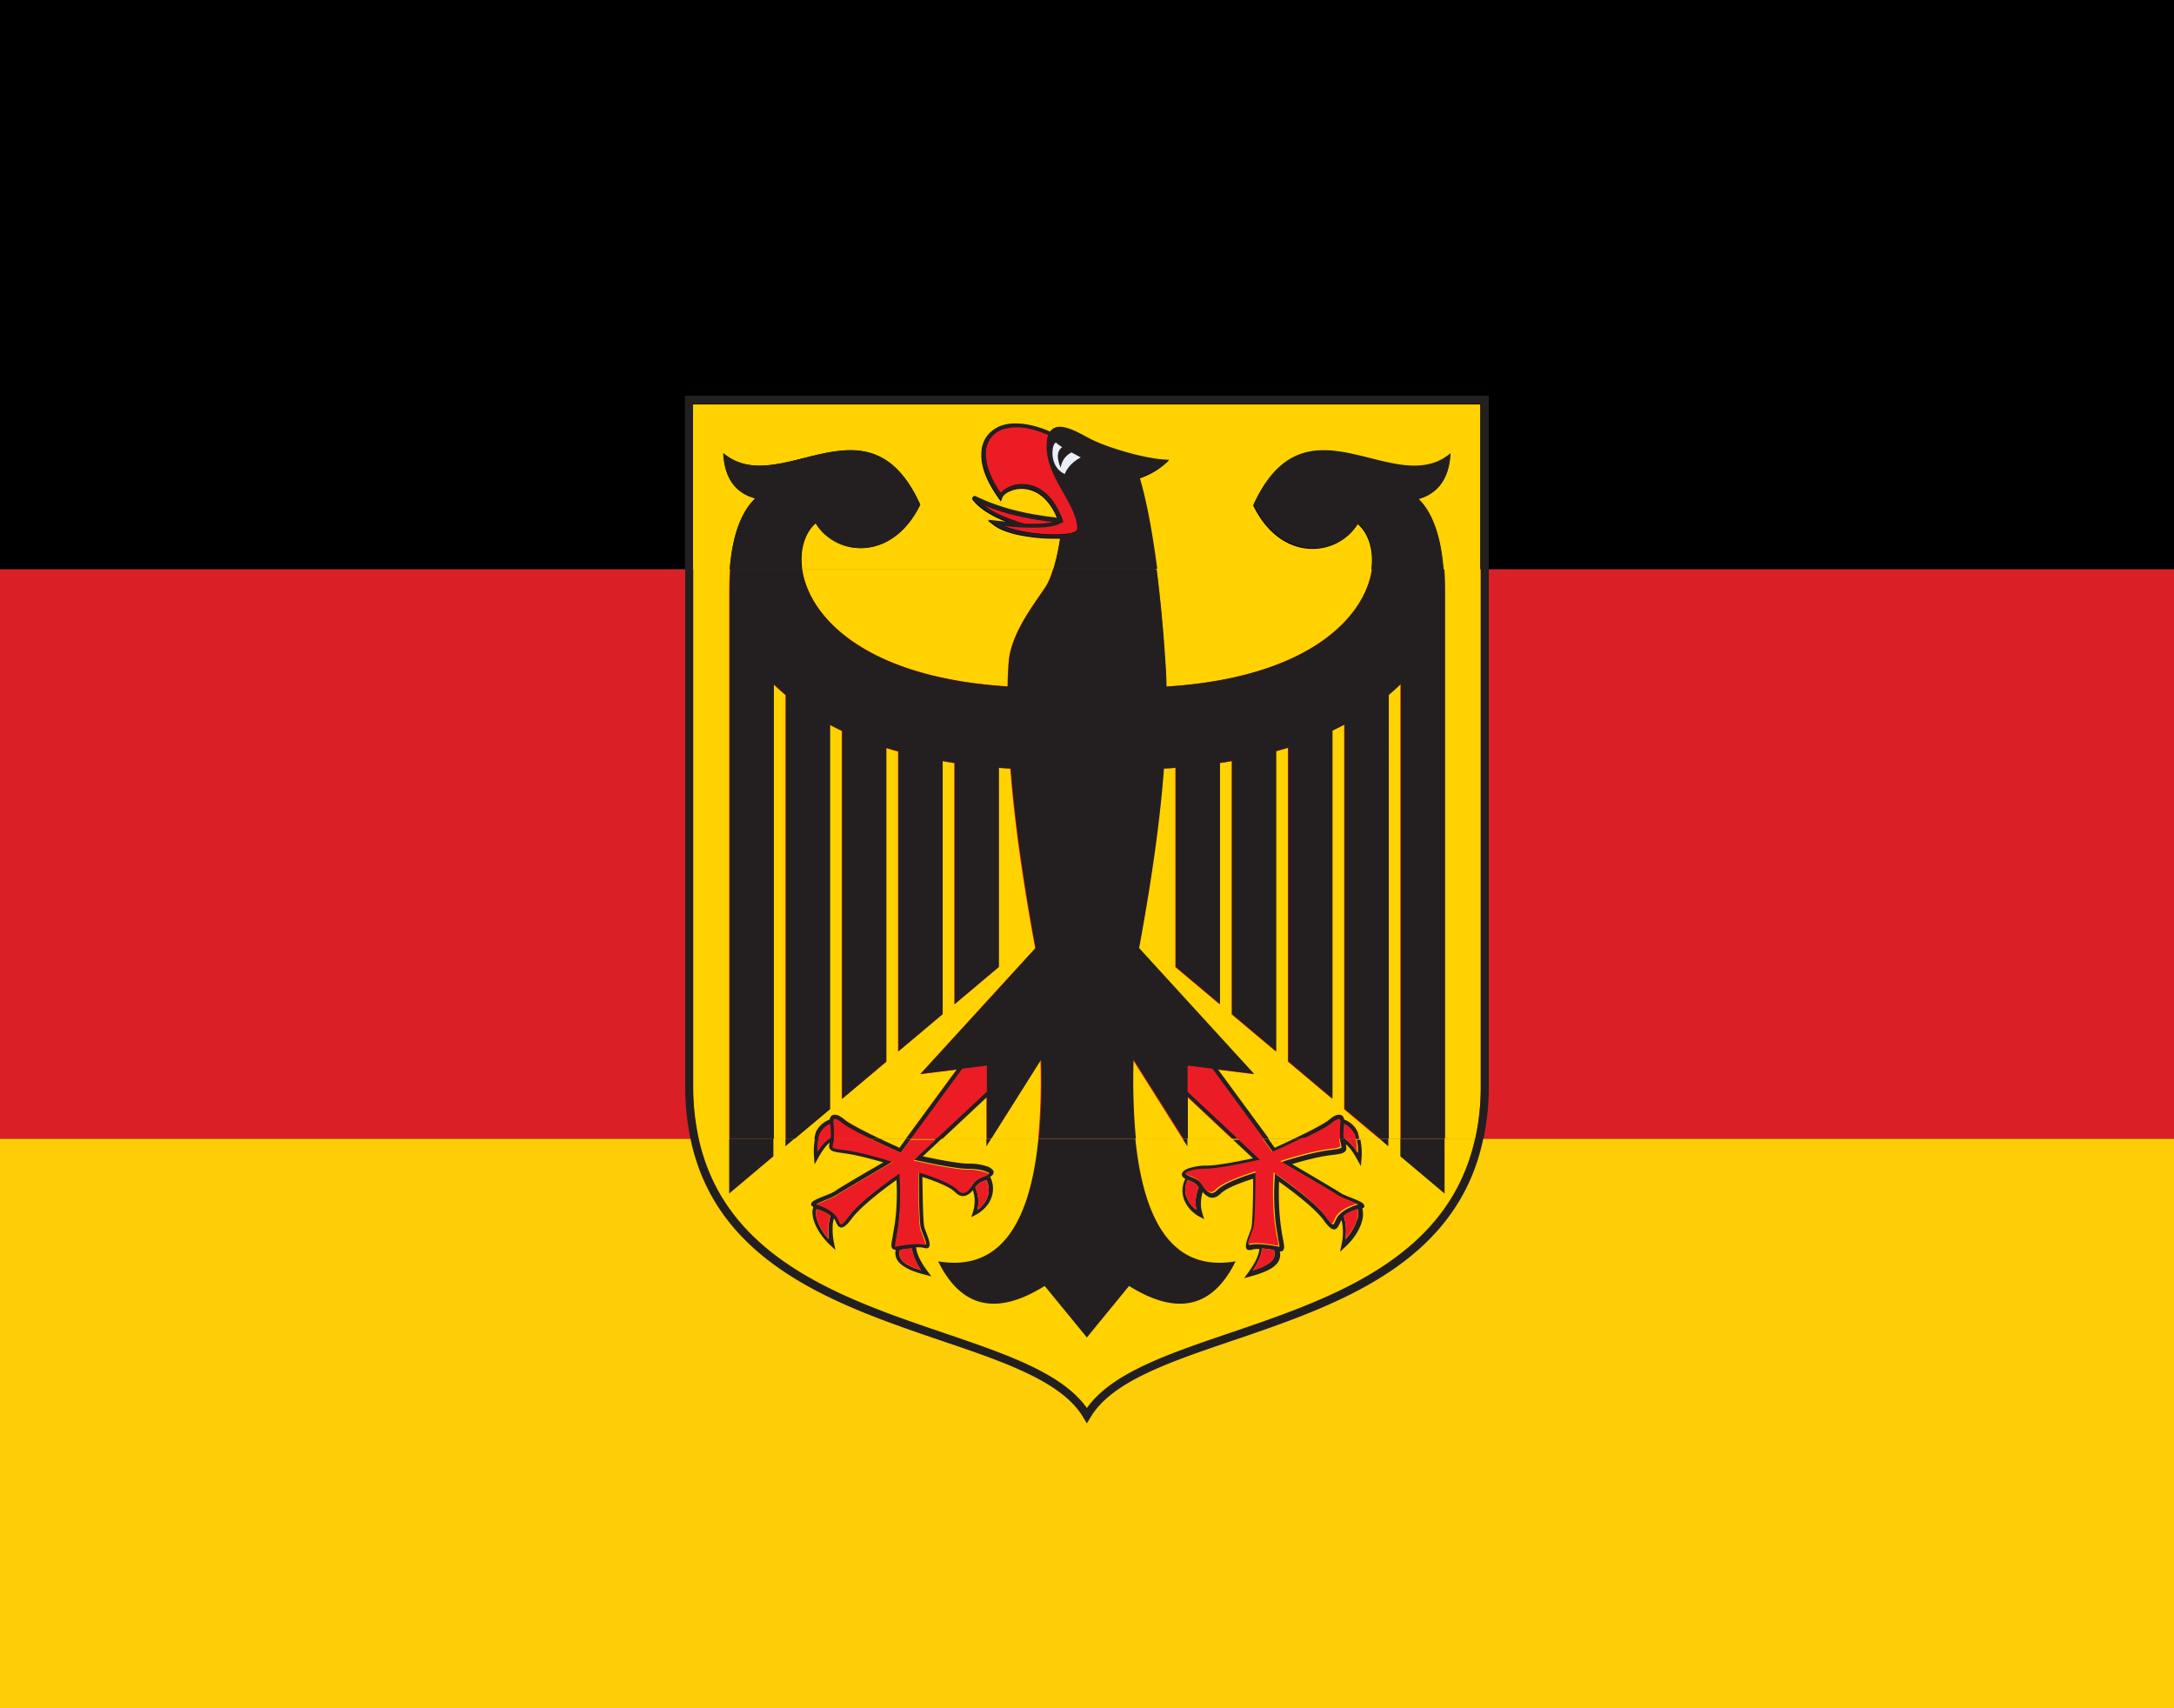 <svg xmlns="http://www.w3.org/2000/svg" width="84" height="66"><rect width="100%" height="100%" fill="#333333" stroke="none"/><path d="M0-.01v22h84v-22H0Z"/><path fill="#DA1F26" d="M84 22H0v22h84V22Z"/><path fill="#FDCD07" d="M0 44v22h84V44H0Z"/><path fill="#FFD200" d="M29.183 19.256c-.776-.213-1.184-.795-1.232-1.747 2.174 1.825 5.59-2.465 7.609 1.99-1.087 2.223-3.261 1.99-4.038.718-.427.369-.63 1.029-.524 1.786h9.697c.106-.349.203-.767.262-1.194a6.822 6.822 0 0 1-1.689-.155 3.723 3.723 0 0 1-.495-.155 1.592 1.592 0 0 1-.388-.214l-.224-.174.272.029c.185.019.369.039.534.058-.66-.252-1.116-.544-1.378-.874a.093.093 0 0 1-.02-.087c.02-.039.068-.058.107-.039.699.34 1.524.583 2.465.738.185.029.369.058.563.078a.73.73 0 0 1 .146.019c-.252-.612-.592-.922-.932-1.058a1.117 1.117 0 0 0-.456-.087c-.146 0-.282.029-.398.077-.184.068-.311.175-.349.272l-.049.136-.078-.117c-.485-.669-.689-1.261-.669-1.727 0-.291.106-.544.262-.728a1.24 1.24 0 0 1 .679-.379c.447-.097 1.029-.009 1.699.282.31-.456 1.087.039 1.572.291.621.32 2.174.796 3.028.796a2.854 2.854 0 0 1-1.174.708c.165.515.437 1.582.679 3.533h8.318c.107-.757-.097-1.417-.524-1.786-.776 1.272-2.95 1.515-4.038-.718 2.019-4.445 5.436-.155 7.61-1.989-.049.951-.466 1.533-1.233 1.747.553.543.874 1.455.971 2.737h1.427v-6.397H26.767v6.397h1.426c.097-1.282.418-2.194.971-2.737l.019-.03ZM45.878 43.997h1.717l-1.717-1.611v1.611ZM53.642 26.856v17.141h.466V26.439a9.773 9.773 0 0 1-.466.417ZM29.882 26.439v17.558h.466V26.856c-.165-.136-.32-.281-.466-.417ZM51.934 28.001a9.63 9.63 0 0 1-.466.233v14.22l-1.708-1.437V28.894a8.184 8.184 0 0 1-.466.136v11.599l-1.708-1.437v-9.783c-.156.029-.311.048-.466.077v9.318l-1.708-1.436v-7.697l-.457.029c-.174 2.203-.533 4.571-.96 6.94l4.445 4.862-1.398-.174 1.961 2.669h1c.524-.253 1.145-.563 1.349-.728.126-.107.223-.165.301-.185.067-.019.126-.019.165 0 .048.02.077.059.097.107 0 .02.019.039.019.068a.937.937 0 0 1 .514.447c.039.087.059.194.078.3h.777l-1.369-1.145v-14.86Z"/><path fill="#FFD200" d="M45.062 26.526c5.552-.349 7.678-2.717 7.94-4.523h-8.318c.126.971.242 2.165.339 3.621.02.291.03.601.039.912v-.01ZM38.928 26.526c0-.31.02-.611.039-.912.078-1.194 1.087-2.388 1.475-3.019.088-.145.165-.359.243-.601h-9.696c.262 1.805 2.387 4.173 7.939 4.522v.01ZM55.816 22.838v21.168H57a9.323 9.323 0 0 0 .214-2.018V22.003h-1.427c.02.262.029.544.029.835ZM28.174 22.838c0-.301.01-.573.029-.835h-1.427v19.985c0 .737.078 1.397.214 2.018h1.184V22.838ZM36.405 43.997h1.708v-1.602l-1.708 1.602ZM43.868 43.997h1.825l-1.922-3.048a24.88 24.88 0 0 0 .088 3.048h.009ZM40.209 40.949l-1.921 3.048h1.824a24.88 24.88 0 0 0 .088-3.048h.009ZM32.066 43.259s.01-.048.019-.068a.182.182 0 0 1 .098-.107.244.244 0 0 1 .165 0c.077.02.174.078.3.185.204.165.825.485 1.35.728h.999l1.961-2.669-1.408.174 4.446-4.862c-.437-2.359-.796-4.737-.961-6.94-.155 0-.301-.019-.456-.029v7.697l-1.709 1.436v-9.318c-.155-.019-.31-.048-.465-.077v9.783l-1.709 1.437V29.04c-.155-.049-.31-.087-.466-.136v12.123l-1.708 1.436V28.244c-.165-.078-.32-.155-.466-.233v14.85l-1.368 1.145h.786a1.33 1.33 0 0 1 .078-.3.908.908 0 0 1 .514-.447ZM50.003 43.997h-1l.252.349c.117-.058.418-.184.748-.349Z"/><path fill="#FFD200" d="m34.755 44.346.252-.349h-1c.33.155.631.291.748.349Z"/><path fill="#FFD200" d="M36.443 51.49c2.427.825 4.601 1.562 5.552 2.911.951-1.349 3.125-2.086 5.552-2.911 3.882-1.32 8.425-2.873 9.444-7.493h-1.184v2.116l-1.709-1.437v-.679h-.465v.281l-.34-.281h-.777c.049.213.059.466.039.767l-.019.252-.126-.223c-.156-.292-.311-.495-.457-.622.03.146.039.224-.058.301-.087.059-.242.078-.572.127-.457.058-1.126.252-1.447.339.447.253 1.679.971 1.864 1.107.078.058.252.126.427.194.233.097.466.184.495.281.019.059 0 .107-.078.136.01.039.02.088.029.136.01.107 0 .233-.038.359-.088.32-.33.699-.67 1.01l-.175.165.049-.243c.048-.233.068-.447.058-.65 0-.117-.019-.224-.049-.33a1.018 1.018 0 0 0-.077.145c-.039.078-.068.136-.117.175-.106.078-.242.029-.495-.311-.378-.514-1.388-1.252-1.727-1.494-.02.31-.039 1.096.087 1.824.019.146.049.262.058.359.049.243.068.369.029.437-.029.058-.077.078-.145.078a.539.539 0 0 1-.156.514c-.184.185-.524.34-1.009.456l-.213.059.135-.185c.253-.33.398-.621.447-.873 0-.02 0-.049.01-.068-.146 0-.214 0-.272.019-.039 0-.078.02-.126.02-.097 0-.127-.059-.127-.156 0-.116.078-.301.136-.475.029-.068.059-.136.068-.194.068-.194.068-1.544.078-1.932-.272.088-1.019.34-1.262.583-.184.194-.359.184-.505.097a.742.742 0 0 1-.184-.165c-.058.155-.078.32-.068.485a1.26 1.26 0 0 0 .068.369l.058.184-.165-.087a1.141 1.141 0 0 1-.223-.146 1.15 1.15 0 0 1-.398-.553.978.978 0 0 1 .058-.767c-.029-.019-.048-.039-.077-.058-.02-.029-.039-.049-.049-.078-.019-.058 0-.116.058-.165a.525.525 0 0 1 .165-.097c.175-.068.447-.116.738-.116.427 0 1.407-.204 1.776-.282l-.767-.718h-1.717v.282l-.175-.282h-1.825c.35 3.533 1.64 5.115 3.873 4.737-.883 1.795-2.252 2.115-4.116.951l-1.63 1.989-1.631-1.989c-1.863 1.164-3.232.844-4.115-.951 2.232.378 3.514-1.204 3.873-4.737h-1.825l-.175.282v-.282h-1.708l-.767.718c.369.078 1.349.282 1.776.282.292 0 .563.048.738.116a.383.383 0 0 1 .155.097c.049.049.078.107.059.165 0 .029-.02.059-.049.078a.479.479 0 0 1-.078.058.979.979 0 0 1 .059.767 1.226 1.226 0 0 1-.398.553 1.119 1.119 0 0 1-.224.146l-.165.087.059-.184c.019-.059.039-.126.048-.194a1.402 1.402 0 0 0-.048-.67.745.745 0 0 1-.185.165c-.145.087-.31.087-.504-.097-.243-.253-.99-.495-1.262-.583 0 .389.01 1.738.077 1.932.02.058.049.126.068.194.068.165.136.359.136.476 0 .097-.039.155-.126.155-.048 0-.087 0-.126-.019-.058-.01-.126-.03-.272-.02 0 .02 0 .049.01.068.048.252.194.534.446.874l.136.184-.213-.058c-.476-.126-.825-.272-1.01-.456a.536.536 0 0 1-.155-.515c-.068 0-.116-.01-.146-.077-.038-.078-.019-.195.03-.437.019-.097.038-.214.058-.359.116-.738.097-1.524.087-1.825-.34.243-1.349.971-1.728 1.495-.252.349-.388.398-.495.31-.048-.039-.077-.107-.116-.174a.677.677 0 0 0-.078-.146c-.029.107-.038.213-.048.33-.01.204 0 .427.058.65l.049.243-.175-.165c-.35-.311-.582-.689-.67-1.01-.039-.126-.048-.242-.039-.359 0-.048.01-.087.029-.136-.077-.029-.097-.077-.077-.135.029-.097.262-.185.495-.282.175-.068.349-.136.427-.194.184-.126 1.417-.844 1.863-1.106-.31-.098-.98-.282-1.446-.34-.32-.039-.485-.058-.572-.126-.097-.068-.088-.156-.059-.301-.155.126-.301.33-.456.621l-.126.223-.019-.252c-.03-.311 0-.553.038-.767h-.786l-.339.291v-.291h-.466v.679l-1.709 1.437v-2.116h-1.184c1.019 4.62 5.562 6.173 9.444 7.493l-.01.01Z"/><path fill="#231F20" d="M26.776 15.607h30.438v6.396h.311v-6.716H26.466v6.716h.31v-6.396Z"/><path fill="#231F20" d="M57.214 41.978c0 .738-.078 1.398-.214 2.019h.321c.126-.621.204-1.281.204-2.019V21.994h-.311v19.984ZM26.679 43.997H27a9.325 9.325 0 0 1-.214-2.019V21.994h-.311v19.984c0 .728.078 1.398.204 2.019ZM47.547 51.49c-2.427.825-4.601 1.562-5.552 2.911-.951-1.349-3.125-2.086-5.552-2.911-3.882-1.32-8.424-2.873-9.443-7.493h-.321c1.01 4.843 5.678 6.435 9.667 7.794 2.495.844 4.708 1.601 5.513 2.979l.136.224.136-.224c.815-1.388 3.028-2.135 5.513-2.979 3.989-1.359 8.658-2.951 9.667-7.794h-.32c-1.019 4.62-5.562 6.173-9.444 7.493ZM31.513 20.217c.776 1.272 2.95 1.514 4.037-.718-2.018-4.445-5.435-.155-7.609-1.99.049.952.466 1.534 1.233 1.747-.554.544-.874 1.456-.971 2.738h2.776c-.107-.758.097-1.418.524-1.786l.01.009ZM44.004 18.47a2.97 2.97 0 0 0 1.175-.708c-.854 0-2.407-.476-3.029-.796-.485-.252-1.261-.747-1.572-.291-.67-.291-1.252-.369-1.698-.282a1.2 1.2 0 0 0-.68.379 1.095 1.095 0 0 0-.262.728c-.019.475.194 1.067.67 1.727l.077.117.049-.136c.039-.097.165-.194.349-.272a1.58 1.58 0 0 1 .398-.077c.146 0 .301.019.456.087.33.136.67.456.932 1.058a.723.723 0 0 1-.145-.02 9.557 9.557 0 0 1-.563-.077c-.942-.146-1.767-.398-2.466-.738-.038-.019-.087 0-.106.039-.01.029 0 .068.019.087.262.33.728.621 1.378.874a31.4 31.4 0 0 0-.533-.058l-.272-.03.223.175c.107.088.233.155.388.214.146.058.311.116.495.155a6.025 6.025 0 0 0 1.689.155 7.713 7.713 0 0 1-.262 1.194h3.999c-.253-1.951-.524-3.018-.68-3.533l-.029.029Zm-5.988 1.049c.621.252 1.32.446 2.106.572.184.029.378.058.573.078h.009s-.097.029-.155.039c-.243.038-.563.058-.961.038-.689-.203-1.213-.446-1.572-.718v-.009Zm3.552 1.028c-.262.165-1.398.165-2.271-.048a2.668 2.668 0 0 1-.466-.146c-.01 0-.019 0-.029-.009.786.077 1.378.077 1.776.019a3.29 3.29 0 0 0 .252-.058c.078-.029.146-.049.195-.088l.058-.038-.02-.068c-.271-.757-.679-1.136-1.067-1.301a1.42 1.42 0 0 0-.515-.097c-.165 0-.32.039-.446.087a.838.838 0 0 0-.369.253c-.408-.592-.582-1.126-.573-1.534 0-.252.088-.466.224-.631.135-.165.339-.272.592-.33.533-.107 1.116.049 1.601.262a1.478 1.478 0 0 0-.068.466c0 1.204 1.107 2.155 1.184 3.125 0 .068-.019.117-.058.146v-.01Zm-.427-2.232c-.699-.32-.466-1.349-.311-1.194.039.039.117.097.214.155-.214.146-.233.408-.058.796a.743.743 0 0 1 .417-.582c.194.107.359.194.359.194-.31.155-.514.369-.621.641v-.01ZM54.817 19.256c.776-.213 1.184-.795 1.232-1.747-2.174 1.825-5.59-2.465-7.609 1.99 1.087 2.223 3.261 1.99 4.038.718.427.369.63 1.029.524 1.786h2.776c-.098-1.281-.418-2.193-.971-2.737l.01-.01Z"/><path fill="#231F20" d="M31.688 43.774a.782.782 0 0 1 .378-.35v.078c.01.126.029.291.01.456-.02 0-.029.029-.049.039h.185a3.025 3.025 0 0 0 0-.505c0-.058-.01-.116-.01-.155 0-.029 0-.058.01-.078 0-.01 0-.019.019-.019h.058c.059.019.136.068.253.155.174.146.631.388 1.087.602h.359c-.524-.253-1.145-.563-1.349-.728-.126-.107-.224-.165-.301-.185-.068-.019-.126-.019-.165 0a.177.177 0 0 0-.097.107c0 .02-.02.039-.02.068a.944.944 0 0 0-.514.447c-.039.087-.058.194-.078.3h.146c.019-.077.039-.155.068-.223l.01-.009Z"/><path fill="#231F20" d="M55.787 22.003h-2.776c-.262 1.806-2.387 4.174-7.939 4.523 0-.31-.02-.611-.039-.912a58.7 58.7 0 0 0-.34-3.62h-3.998a3.11 3.11 0 0 1-.243.601c-.388.631-1.398 1.825-1.475 3.019-.02.301-.029.602-.039.912-5.552-.349-7.678-2.717-7.94-4.523h-2.776c-.019.262-.029.544-.029.835v21.159h1.709V26.439c.145.136.3.281.465.417v17.141h.34l1.369-1.146v-14.85c.145.078.301.156.466.233v14.22l1.708-1.437V28.894c.155.049.31.097.466.136v11.589l1.708-1.436v-9.784c.155.029.311.049.466.078v9.317l1.708-1.436v-7.697l.456.029c.175 2.204.534 4.572.961 6.94l-4.445 4.863 1.407-.175-1.96 2.669h.194l1.98-2.698.941-.117v1l-1.941 1.815h.233l1.708-1.601v1.601h.175l1.922-3.048c.029 1.146 0 2.155-.088 3.048h3.747a24.873 24.873 0 0 1-.088-3.048l1.922 3.048h.175v-1.611l1.718 1.611h.233l-1.941-1.815v-1l.941.117 1.98 2.698h.194l-1.96-2.669 1.397.175-4.445-4.863c.437-2.368.796-4.736.961-6.94.155 0 .301-.019.456-.029v7.697l1.708 1.436v-9.317c.156-.02.311-.049.466-.078v9.784l1.708 1.436V29.021c.156-.049.311-.088.466-.136v12.122l1.708 1.437V28.225c.165-.078.321-.156.466-.233v14.85l1.369 1.145h.34V26.846c.165-.135.32-.281.465-.417v17.558h1.709V22.819c0-.301-.01-.573-.029-.835l-.02.019Z"/><path fill="#231F20" d="M51.934 43.259s-.01-.048-.019-.068a.183.183 0 0 0-.097-.107.247.247 0 0 0-.166 0c-.077.02-.174.078-.3.185-.204.165-.825.485-1.349.728h.359c.456-.223.912-.456 1.087-.602a.863.863 0 0 1 .252-.155c.029-.01.049-.01.058 0l.02.019c0 .02.009.049.009.078 0 .039 0 .097-.009.155-.01.136-.02.32 0 .505h.184s-.029-.029-.048-.039c-.02-.165 0-.33.009-.456v-.078a.686.686 0 0 1 .369.35c.029.067.049.145.068.223h.146c-.02-.107-.039-.214-.078-.301-.097-.204-.262-.35-.514-.447l.019.01ZM36.249 48.733c.884 1.796 2.252 2.116 4.116.951l1.63 1.99 1.631-1.99c1.863 1.165 3.232.845 4.115-.951-2.232.379-3.513-1.203-3.873-4.736h-3.746c-.349 3.533-1.64 5.115-3.873 4.736ZM33.998 43.997h-.36c.554.272 1.097.514 1.107.514l.058.029.039-.048.359-.495h-.194l-.252.349c-.117-.058-.418-.184-.748-.349h-.009Z"/><path fill="#231F20" d="m49.197 44.54.058-.029s.553-.242 1.107-.514h-.359c-.33.155-.631.291-.748.349l-.252-.349h-.194l.359.495.039.048h-.01ZM30.348 44.288l.34-.291h-.34v.291ZM28.174 46.113l1.708-1.437v-.679h-1.708v2.116ZM38.113 44.288l.184-.291h-.184v.291ZM53.642 44.288v-.291h-.339l.339.291Z"/><path fill="#231F20" d="M52.429 44.501a1.711 1.711 0 0 0-.466-.504h-.184c0 .048 0 .097.019.145.029.127.049.185.02.204-.049.039-.204.058-.495.097-.631.078-1.641.398-1.641.398l-.174.058.155.088s1.776 1.029 2.009 1.194c.097.068.281.135.456.213.136.058.282.107.35.146h-.02c-.223.077-.505.174-.718.398-.078.077-.117.174-.155.252-.03.058-.049.107-.068.116-.029.02-.097-.038-.272-.281-.476-.65-1.883-1.601-1.883-1.611l-.107-.078v.136s-.087 1.039.068 2.009c.02.146.049.262.058.359.039.204.059.311.049.33l-.165-.029c-.068-.01-.146-.029-.252-.039-.457-.058-.593-.029-.69-.009-.029 0-.048 0-.068.009 0-.087.068-.252.127-.407.029-.078.058-.146.077-.204.078-.252.088-2.087.088-2.087v-.107l-.097.029s-1.107.321-1.427.66c-.126.127-.223.127-.311.078-.107-.058-.194-.194-.262-.301-.107-.155-.252-.223-.398-.281-.087-.039-.174-.068-.233-.126h.01a.31.31 0 0 1 .116-.059c.156-.058.408-.106.68-.106.553 0 1.951-.321 1.96-.321l.146-.029-.107-.107-.747-.698h-.233l.767.718c-.369.077-1.349.281-1.776.281a2.17 2.17 0 0 0-.738.117.525.525 0 0 0-.165.097c-.049.048-.078.107-.058.165 0 .029.019.058.048.077.02.02.049.039.078.059a.972.972 0 0 0-.058.766c.077.224.223.418.398.554.067.058.145.106.223.145l.165.088-.058-.185a1.1 1.1 0 0 1-.049-.194 1.148 1.148 0 0 1-.019-.184c0-.165.019-.321.068-.486a.706.706 0 0 0 .184.165c.146.088.311.088.505-.097.242-.252.99-.495 1.261-.582 0 .388-.009 1.737-.077 1.931-.02.059-.049.127-.068.195-.068.165-.136.359-.136.475 0 .097.039.155.126.155.049 0 .088 0 .126-.019.059-.01.127-.029.272-.019 0 .019 0 .048-.01.068-.048.252-.194.533-.446.873l-.136.185.214-.059c.475-.126.825-.271 1.009-.456a.531.531 0 0 0 .155-.514c.068 0 .117-.01.146-.078.039-.078.019-.194-.029-.437a5.499 5.499 0 0 1-.059-.359c-.116-.737-.097-1.524-.087-1.825.34.243 1.349.971 1.728 1.495.252.35.388.398.495.311.048-.039.077-.107.116-.175a.752.752 0 0 1 .078-.146 2.167 2.167 0 0 1-.01.981l-.048.242.174-.165c.35-.31.583-.689.67-1.009a.92.92 0 0 0 .039-.359.35.35 0 0 0-.029-.136c.077-.029.097-.078.077-.136-.029-.097-.262-.184-.495-.281-.174-.068-.349-.136-.427-.194-.194-.127-1.417-.845-1.863-1.107.31-.097.98-.281 1.446-.34.32-.038.485-.058.573-.126.097-.068.087-.155.058-.301.155.126.301.33.456.621l.126.224.02-.253c.029-.31 0-.553-.039-.766h-.146c.039.145.058.31.049.504l-.039-.039Zm-6.202 2.223s-.029 0-.039-.01a1.1 1.1 0 0 1-.349-.485c-.068-.184-.059-.408.048-.64.02.009.049.019.068.029.126.048.252.106.33.223 0 .01.02.029.029.039a1.445 1.445 0 0 0-.116.64c0 .068.01.136.029.204Zm2.902 2c-.136.135-.379.252-.718.359.184-.282.301-.534.339-.757 0-.03 0-.059.01-.088.058 0 .136.01.223.02.097.009.175.029.243.038.049.165.019.311-.097.428Zm3.31-1.612a1.96 1.96 0 0 1-.456.767c.019-.155.029-.31.019-.446a2.272 2.272 0 0 0-.078-.447c.165-.136.359-.204.534-.262.01.029.02.058.02.097 0 .088 0 .185-.03.291h-.009ZM45.878 44.288v-.291h-.185l.185.291ZM35.424 44.705l-.106.107.145.029s1.407.32 1.961.32c.271 0 .524.039.679.107.049.02.087.039.117.058h.009a.584.584 0 0 1-.233.127c-.145.058-.291.126-.398.281-.077.117-.165.243-.262.301-.087.049-.194.049-.31-.078-.321-.33-1.427-.65-1.427-.66l-.097-.029v.107s0 1.834.078 2.087c.019.058.048.126.077.204.058.155.126.32.126.407-.029 0-.048 0-.068-.009-.097-.02-.233-.049-.689.009-.097.01-.184.029-.252.039l-.165.029c-.01-.029 0-.126.039-.33.019-.097.039-.213.058-.359.155-.961.078-1.999.078-2.009v-.136l-.117.078s-1.407.961-1.883 1.611c-.184.252-.252.301-.281.281-.02-.019-.039-.068-.068-.116-.039-.078-.078-.175-.155-.252-.214-.224-.495-.311-.719-.389h-.019c.078-.039.213-.097.349-.155a2.53 2.53 0 0 0 .456-.214c.233-.155 2.01-1.184 2.01-1.193l.155-.088-.175-.058s-1.019-.32-1.64-.398c-.301-.039-.447-.058-.495-.097-.029-.019 0-.078.019-.204.01-.048 0-.097.02-.145h-.185c-.155.097-.31.262-.466.504 0-.194.01-.359.049-.504h-.146a2.71 2.71 0 0 0-.038.766l.019.253.126-.223c.155-.292.311-.495.456-.622-.029.146-.038.224.059.301.087.058.242.078.572.126.456.059 1.126.253 1.446.34-.446.252-1.679.971-1.863 1.107-.078.058-.252.126-.427.194-.233.097-.466.184-.495.281-.02.058 0 .107.077.136a5.804 5.804 0 0 0-.029.136.958.958 0 0 0 .039.359c.088.32.33.699.67 1.009l.175.165-.049-.242a2.582 2.582 0 0 1-.058-.65c0-.117.019-.224.048-.33.029.048.059.097.078.145.039.078.068.136.116.175.107.077.243.029.495-.311.379-.514 1.388-1.252 1.728-1.494.02.31.039 1.096-.087 1.824-.02.146-.049.262-.058.359-.049.243-.068.369-.03.437.03.058.078.078.146.078a.54.54 0 0 0 .155.514c.185.185.524.34 1.01.456l.213.059-.136-.185c-.252-.33-.398-.621-.446-.873 0-.02 0-.049-.01-.068.146 0 .214 0 .272.019.039 0 .078.02.126.02.097 0 .126-.059.126-.156 0-.116-.077-.301-.136-.475a.963.963 0 0 1-.068-.194c-.058-.195-.067-1.544-.077-1.932.272.087 1.019.34 1.262.582.184.195.359.185.504.097a.726.726 0 0 0 .185-.165 1.2 1.2 0 0 1 .068.486 1.293 1.293 0 0 1-.068.369l-.059.184.165-.087c.078-.039.156-.088.224-.146.174-.136.33-.33.398-.553a.983.983 0 0 0-.059-.767c.029-.019.049-.039.078-.058.019-.029.039-.049.049-.078.019-.058 0-.116-.059-.165a.469.469 0 0 0-.155-.097 2.172 2.172 0 0 0-.738-.116c-.427 0-1.407-.204-1.776-.282l.767-.718h-.233l-.747.699-.02.048Zm-3.406 3.164a1.956 1.956 0 0 1-.457-.766c-.029-.107-.038-.204-.029-.292 0-.038.01-.067.02-.097.174.059.368.127.533.262a2.36 2.36 0 0 0-.077.447c0 .146 0 .291.019.446h-.009Zm3.571 1.204c-.339-.097-.582-.214-.718-.359-.116-.117-.146-.253-.097-.418.068-.009.146-.029.243-.038.087-.01.155-.02.223-.02 0 .029 0 .058.01.088.038.223.155.475.339.757v-.01Zm2.572-2.844a1.1 1.1 0 0 1-.349.485c-.01 0-.029.02-.039.03.01-.088.02-.156.029-.224a1.445 1.445 0 0 0-.116-.64c0-.01.019-.029.029-.039.078-.117.204-.175.33-.223.019-.01.048-.02.068-.029a.83.83 0 0 1 .048.64ZM54.108 44.676l1.708 1.437v-2.116h-1.708v.679Z"/><path fill="#EBEFF8" d="M40.986 18.072c-.165-.388-.146-.65.058-.796a1.219 1.219 0 0 1-.214-.155c-.155-.155-.388.874.311 1.194.107-.262.311-.476.621-.641 0 0-.165-.087-.359-.194a.759.759 0 0 0-.417.583v.009Z"/><path fill="#EC1C24" d="M40.549 20.198c.058-.01.107-.019.155-.029h-.009c-.195-.02-.379-.049-.573-.078-.786-.126-1.485-.31-2.106-.572.349.271.873.514 1.572.718.398.019.718 0 .961-.039Z"/><path fill="#EC1C24" d="M40.51 16.811c-.495-.214-1.067-.379-1.601-.262a.99.99 0 0 0-.592.33.975.975 0 0 0-.224.63c-.009.418.165.942.573 1.534a.994.994 0 0 1 .369-.252c.126-.049.281-.088.446-.088.165 0 .34.029.515.097.398.165.796.544 1.067 1.301l.02.068-.058.029a4.142 4.142 0 0 1-.195.087c-.077.02-.165.049-.252.059-.408.067-1 .058-1.776-.02.01 0 .019 0 .029.01.136.058.301.107.466.145.873.214 2.009.214 2.271.049.039-.029.058-.078.058-.146-.077-.98-1.184-1.931-1.184-3.125 0-.194.02-.349.068-.466v.02ZM38.045 45.618c-.126.048-.252.106-.33.223 0 .01-.02.029-.029.039.087.204.126.417.116.64a.718.718 0 0 1-.029.204s.029 0 .039-.01a1.1 1.1 0 0 0 .349-.485c.068-.184.059-.408-.048-.64-.02.009-.049.019-.068.029ZM35.24 48.229c-.058 0-.136.009-.223.019-.097.01-.175.029-.243.039-.049.165-.019.31.097.427.136.136.379.252.718.359-.184-.282-.301-.534-.339-.757 0-.029 0-.058-.01-.087ZM31.552 46.705s-.02.058-.02.097c0 .087 0 .184.029.291.068.243.224.514.457.767a2.298 2.298 0 0 1-.02-.447c.01-.155.039-.301.078-.446-.165-.136-.359-.204-.534-.262h.01ZM32.076 43.511v-.077a.741.741 0 0 0-.379.349c-.029.068-.048.146-.068.223h.418s.029-.029.048-.038c.02-.165 0-.33-.01-.457h-.009Z"/><path fill="#EC1C24" d="M31.581 44.501c.155-.242.31-.397.466-.504h-.418c-.039.145-.058.31-.048.504ZM32.551 43.395a.863.863 0 0 0-.252-.155c-.029-.01-.049-.01-.058 0l-.02.019c0 .02-.009.049-.009.078 0 .039 0 .097.009.155.02.136.02.32 0 .505h1.417c-.456-.223-.912-.456-1.087-.602ZM38.113 42.182v-1l-.942.126-1.97 2.689h.971l1.941-1.815Z"/><path fill="#EC1C24" d="m34.803 44.54-.058-.029s-.553-.242-1.107-.514h-1.417c0 .048 0 .097-.019.145-.029.127-.049.185-.02.204.049.039.204.058.495.097.631.078 1.641.398 1.641.398l.174.058-.155.088s-1.776 1.029-2.009 1.194c-.097.068-.281.135-.456.213-.136.058-.282.107-.35.146h.02c.223.077.505.174.718.398.078.077.117.174.155.252.03.058.049.107.068.116.03.02.097-.038.282-.281.475-.65 1.873-1.601 1.883-1.611l.107-.078v.136s.087 1.039-.068 2.009c-.02.146-.049.262-.059.359-.038.204-.058.311-.038.33l.165-.029c.068-.01.145-.029.252-.039.456-.058.592-.029.689-.009.029 0 .049 0 .068.009 0-.087-.068-.252-.126-.407-.029-.078-.058-.146-.078-.204-.078-.252-.078-2.087-.078-2.087v-.107l.098.029s1.106.321 1.426.66c.127.127.224.127.311.078.107-.058.194-.194.262-.301.107-.155.252-.223.398-.281.087-.039.175-.068.233-.126h-.01a.31.31 0 0 0-.116-.059 2.087 2.087 0 0 0-.68-.106c-.553 0-1.951-.321-1.96-.321l-.146-.029.107-.107.747-.698h-.98l-.359.495-.039.048.029-.039Z"/><path fill="#EC1C26" d="M46.285 45.841c-.077-.117-.204-.175-.33-.223-.019-.01-.048-.02-.068-.029a.83.83 0 0 0-.048.64 1.1 1.1 0 0 0 .349.485c.01 0 .029.02.039.03-.01-.088-.02-.156-.029-.224-.01-.223.029-.436.116-.64 0-.01-.019-.029-.029-.039ZM49.226 48.296c-.068-.009-.146-.029-.243-.038-.087-.01-.155-.02-.223-.02 0 .029 0 .058-.01.088-.038.223-.155.475-.339.757.339-.097.582-.214.718-.359.116-.117.146-.253.097-.418v-.01ZM51.924 46.967c.039.145.068.291.078.446 0 .146 0 .291-.02.447.233-.253.389-.524.457-.767.029-.107.038-.204.029-.291 0-.039-.01-.068-.02-.097-.174.058-.368.126-.533.262h.009ZM52.313 43.774a.811.811 0 0 0-.369-.35v.078c-.01.126-.029.291-.01.456.019 0 .029.029.049.039h.417c-.02-.078-.039-.156-.068-.223h-.019Z"/><path fill="#EC1C26" d="M52.429 44.501c0-.194-.01-.359-.049-.504h-.417c.155.097.311.262.466.504ZM46.829 41.308l-.942-.126v1l1.941 1.815h.971l-1.97-2.689ZM51.779 43.492c0-.058.009-.116.009-.155 0-.029 0-.058-.009-.078 0-.01-.01-.019-.02-.019h-.058a1.016 1.016 0 0 0-.252.155c-.175.146-.631.388-1.087.602h1.417a2.824 2.824 0 0 1 0-.505Z"/><path fill="#EC1C26" d="m48.692 44.802-.145.029s-1.408.321-1.961.321c-.272 0-.524.039-.679.107a.577.577 0 0 0-.117.058h-.01a.61.61 0 0 0 .233.126c.146.058.292.126.398.281.078.117.165.243.262.301.088.049.195.049.311-.077.33-.33 1.427-.651 1.427-.66l.097-.029v.106s0 1.835-.088 2.087c-.019.058-.048.126-.077.204-.058.155-.126.32-.126.408.029 0 .048 0 .068-.01.097-.02.233-.049.689.01.097.009.184.029.252.038.107.02.165.029.165.029.01-.029 0-.126-.048-.33a5.499 5.499 0 0 1-.059-.359c-.155-.961-.077-1.999-.077-2.009v-.136l.116.078s1.407.961 1.883 1.611c.184.253.252.301.272.282.019-.02.039-.068.068-.117.039-.077.077-.175.155-.252.214-.223.495-.311.718-.388h.02c-.078-.039-.214-.097-.35-.156a2.57 2.57 0 0 1-.456-.213c-.233-.156-2.009-1.184-2.009-1.194l-.155-.087.174-.059s1.02-.32 1.641-.398c.301-.038.446-.058.495-.097.029-.019 0-.077-.02-.203-.009-.049 0-.098-.019-.146h-1.417c-.553.272-1.097.514-1.107.514l-.058.029-.039-.048-.359-.495h-.98l.747.699.107.107.058.038Z"/></svg>